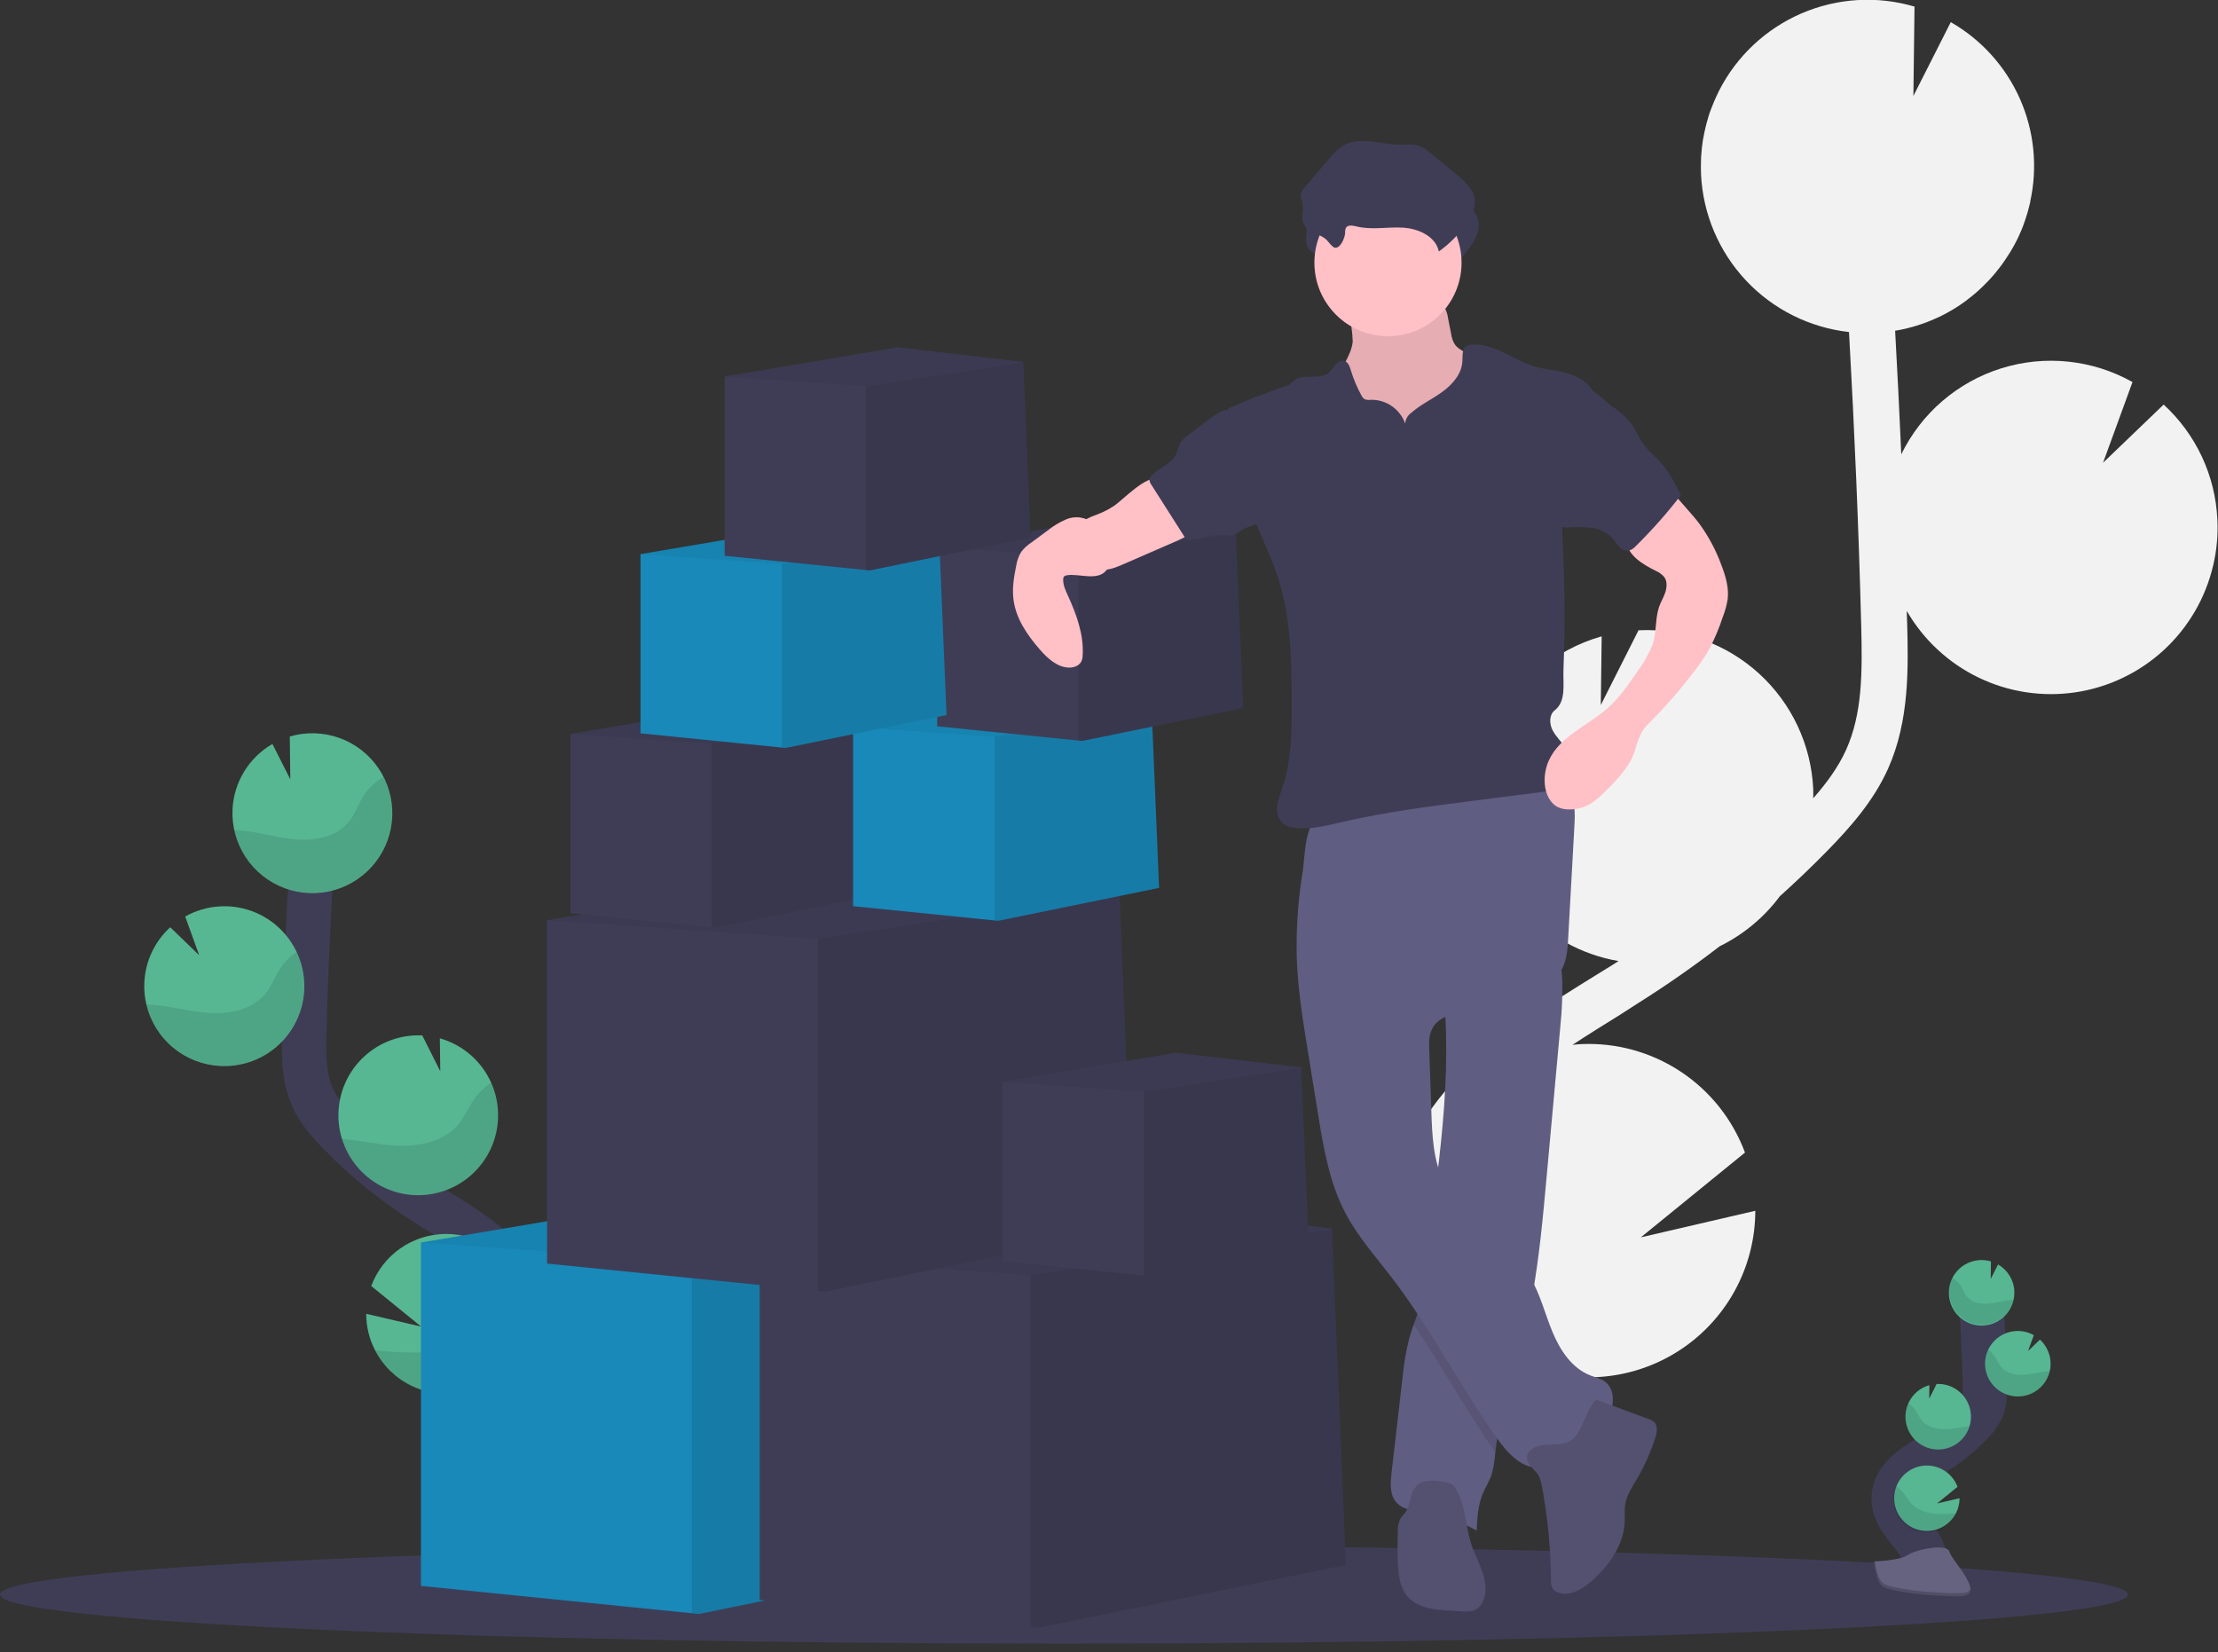 <svg width="200" height="149" viewBox="0 0 200 149" fill="none" xmlns="http://www.w3.org/2000/svg">
<rect x="0" y="0" width="200" height="149" fill="#333333" stroke="none"/>
<g clip-path="url(#clip0_496_1799)">
<path d="M143.922 87.92L145.495 86.949C145.645 86.854 145.792 86.753 145.944 86.658C142.569 86.078 139.494 84.363 137.228 81.796C134.961 79.23 133.638 75.967 133.479 72.546C133.364 70.194 133.808 67.848 134.777 65.701C135.678 63.693 137.01 61.906 138.677 60.468C140.344 59.03 142.306 57.975 144.425 57.378L144.347 63.57L147.749 56.83C147.763 56.828 147.777 56.828 147.791 56.83C149.762 56.738 151.732 57.035 153.588 57.704C155.445 58.374 157.151 59.402 158.61 60.731C160.069 62.06 161.252 63.663 162.091 65.449C162.93 67.235 163.409 69.168 163.501 71.14C163.514 71.426 163.501 71.708 163.501 71.982C164.685 70.632 165.759 69.185 166.471 67.599C167.912 64.387 167.945 60.75 167.825 56.329C167.598 47.567 167.221 38.74 166.728 29.938C163.176 29.543 159.882 27.895 157.436 25.29C154.991 22.684 153.554 19.292 153.385 15.723C153.364 15.262 153.37 14.809 153.385 14.358C153.385 14.246 153.385 14.133 153.402 14.021C153.431 13.585 153.471 13.153 153.539 12.728C153.539 12.656 153.564 12.589 153.577 12.517C153.639 12.156 153.712 11.8 153.798 11.447C153.832 11.317 153.863 11.184 153.899 11.053C154.004 10.67 154.11 10.293 154.255 9.92C154.299 9.796 154.352 9.676 154.398 9.554C154.506 9.28 154.621 9.01 154.744 8.743C154.809 8.602 154.872 8.463 154.942 8.322C154.958 8.286 154.973 8.25 154.992 8.214C156.578 5.082 159.211 2.604 162.434 1.212C165.657 -0.18 169.266 -0.399 172.634 0.594L172.533 8.652L175.903 1.997C178.667 3.579 180.853 6.004 182.141 8.916C183.43 11.829 183.753 15.078 183.064 18.187H183.081C183.057 18.295 183.024 18.398 182.999 18.503C182.952 18.701 182.902 18.897 182.847 19.093C182.775 19.343 182.695 19.59 182.613 19.836C182.55 20.02 182.489 20.207 182.419 20.388C182.318 20.654 182.209 20.913 182.087 21.172C182.019 21.323 181.958 21.477 181.876 21.627C181.684 22.014 181.473 22.393 181.244 22.764C181.166 22.892 181.078 23.015 180.996 23.143C180.835 23.392 180.673 23.638 180.498 23.878C180.391 24.026 180.275 24.167 180.161 24.312C179.997 24.523 179.829 24.733 179.654 24.925C179.53 25.066 179.403 25.205 179.273 25.346C179.089 25.54 178.9 25.727 178.704 25.913C178.575 26.037 178.445 26.161 178.31 26.279C178.089 26.475 177.857 26.663 177.623 26.846C177.506 26.939 177.392 27.035 177.27 27.124C176.914 27.388 176.547 27.636 176.168 27.867C176.096 27.91 176.021 27.945 175.957 27.987C175.642 28.175 175.326 28.35 174.986 28.514C174.845 28.584 174.698 28.645 174.553 28.71C174.281 28.832 174.007 28.95 173.727 29.057C173.565 29.119 173.398 29.175 173.232 29.232C172.956 29.327 172.676 29.413 172.39 29.491C172.221 29.538 172.055 29.584 171.884 29.624C171.577 29.698 171.263 29.759 170.947 29.811C170.926 29.811 170.907 29.811 170.886 29.824C171.093 33.537 171.278 37.251 171.44 40.968C172.335 39.129 173.598 37.492 175.149 36.158C176.7 34.825 178.507 33.822 180.459 33.211C182.412 32.601 184.469 32.396 186.503 32.609C188.538 32.822 190.507 33.448 192.291 34.449L189.635 41.726L195.099 36.48C198.023 39.16 199.766 42.892 199.943 46.855C200.013 48.246 199.884 49.639 199.562 50.994C198.875 53.925 197.324 56.582 195.109 58.621C192.894 60.66 190.117 61.986 187.139 62.427C184.161 62.868 181.119 62.404 178.408 61.095C175.696 59.786 173.441 57.693 171.935 55.086C171.935 55.463 171.962 55.842 171.972 56.219C172.071 60.12 172.196 64.973 170.252 69.307C168.935 72.245 166.814 74.632 164.719 76.769C163.356 78.162 161.943 79.508 160.494 80.811C159.069 82.725 157.209 84.271 155.068 85.323C152.688 87.157 150.224 88.874 147.675 90.475L146.127 91.473C144.697 92.36 143.231 93.27 141.793 94.211C142.045 94.186 142.296 94.158 142.553 94.148C145.737 93.999 148.886 94.866 151.546 96.624C154.205 98.381 156.236 100.939 157.347 103.927L147.957 111.571L158.278 109.176C158.275 111.717 157.628 114.215 156.398 116.438C155.167 118.662 153.393 120.536 151.242 121.888C149.09 123.24 146.631 124.024 144.094 124.167C141.558 124.311 139.026 123.809 136.735 122.708C136.967 122.999 137.201 123.287 137.433 123.576C137.894 124.151 138.353 124.722 138.802 125.288C144.91 133.024 146.612 140.371 143.585 145.971L139.907 143.983C142.856 138.532 138.433 131.556 135.52 127.879C135.08 127.323 134.629 126.763 134.174 126.194C130.272 121.35 125.848 115.848 125.96 109.106C126.118 98.954 135.994 92.832 143.922 87.92Z" fill="#F2F2F2"/>
<path d="M95.938 148.204C148.923 148.204 191.876 146.224 191.876 143.781C191.876 141.338 148.923 139.358 95.938 139.358C42.953 139.358 0 141.338 0 143.781C0 146.224 42.953 148.204 95.938 148.204Z" fill="#3F3D56"/>
<path d="M173.445 142.132C174.077 140.971 173.361 139.549 172.543 138.513C171.726 137.477 170.73 136.407 170.751 135.082C170.781 133.187 172.792 132.068 174.401 131.064C175.593 130.317 176.692 129.433 177.676 128.429C178.089 128.042 178.431 127.586 178.685 127.081C179.016 126.339 179.007 125.497 178.986 124.684C178.916 121.979 178.783 119.278 178.586 116.579" stroke="#3F3D56" stroke-width="4" stroke-miterlimit="10"/>
<path d="M181.642 116.436C181.619 115.941 181.471 115.46 181.214 115.037C180.956 114.614 180.597 114.262 180.168 114.014L179.506 115.324L179.525 113.74C179.073 113.604 178.595 113.579 178.131 113.667C177.667 113.755 177.231 113.953 176.859 114.244C176.488 114.536 176.192 114.912 175.996 115.342C175.8 115.772 175.71 116.242 175.734 116.714C175.771 117.496 176.117 118.231 176.696 118.758C176.983 119.019 177.318 119.221 177.683 119.352C178.048 119.484 178.435 119.542 178.822 119.524C179.209 119.505 179.589 119.411 179.94 119.246C180.291 119.081 180.605 118.848 180.866 118.562C181.127 118.275 181.329 117.94 181.46 117.575C181.592 117.21 181.65 116.823 181.632 116.436H181.642Z" fill="#57B793"/>
<path d="M176.37 136.445C176.061 137.046 175.554 137.523 174.935 137.795C174.316 138.067 173.622 138.118 172.97 137.939C172.318 137.761 171.747 137.363 171.353 136.814C170.958 136.264 170.765 135.596 170.805 134.921C170.845 134.246 171.116 133.605 171.572 133.106C172.029 132.607 172.643 132.279 173.311 132.179C173.98 132.079 174.663 132.211 175.246 132.555C175.828 132.898 176.275 133.431 176.512 134.065L174.667 135.567L176.697 135.095C176.697 135.564 176.585 136.027 176.37 136.445Z" fill="#57B793"/>
<path d="M174.911 130.697C174.523 130.716 174.135 130.658 173.77 130.526C173.405 130.395 173.069 130.192 172.782 129.93C172.495 129.669 172.263 129.353 172.098 129.001C171.934 128.65 171.84 128.269 171.823 127.881C171.8 127.419 171.887 126.957 172.078 126.535C172.255 126.14 172.516 125.789 172.844 125.505C173.171 125.222 173.557 125.015 173.974 124.897L173.959 126.116L174.629 124.789C175.412 124.753 176.178 125.029 176.758 125.557C177.338 126.085 177.684 126.822 177.72 127.605C177.757 128.389 177.481 129.154 176.953 129.734C176.425 130.314 175.688 130.66 174.904 130.697H174.911Z" fill="#57B793"/>
<path d="M182.087 125.914C181.305 125.951 180.54 125.675 179.961 125.149C179.382 124.622 179.036 123.886 178.999 123.104C178.962 122.322 179.237 121.557 179.764 120.978C180.291 120.399 181.027 120.053 181.809 120.016C182.361 119.989 182.911 120.119 183.392 120.391L182.87 121.824L183.944 120.792C184.521 121.318 184.865 122.052 184.901 122.832C184.914 123.106 184.888 123.379 184.825 123.645C184.677 124.27 184.33 124.829 183.836 125.239C183.342 125.648 182.728 125.885 182.087 125.914Z" fill="#57B793"/>
<path opacity="0.1" d="M181.244 117.215C180.562 117.291 179.898 117.504 179.214 117.546C178.529 117.588 177.777 117.424 177.344 116.891C177.11 116.604 176.994 116.242 176.796 115.93C176.609 115.639 176.354 115.398 176.052 115.229C175.874 115.602 175.776 116.008 175.765 116.421C175.753 116.834 175.829 117.245 175.987 117.627C176.145 118.009 176.381 118.354 176.68 118.638C176.98 118.923 177.336 119.142 177.725 119.28C178.115 119.418 178.529 119.473 178.941 119.441C179.353 119.409 179.754 119.291 180.117 119.094C180.481 118.897 180.798 118.626 181.05 118.298C181.302 117.971 181.482 117.594 181.579 117.192C181.465 117.196 181.354 117.205 181.244 117.215Z" fill="black"/>
<path opacity="0.1" d="M182.087 125.914C181.577 125.94 181.069 125.833 180.613 125.604C180.157 125.374 179.768 125.031 179.485 124.606C179.201 124.181 179.033 123.691 178.996 123.181C178.959 122.672 179.055 122.162 179.275 121.701C179.51 121.86 179.711 122.062 179.869 122.297C180.079 122.616 180.206 122.982 180.454 123.275C180.913 123.816 181.701 123.993 182.415 123.959C183.129 123.926 183.816 123.725 184.521 123.66C184.618 123.66 184.719 123.643 184.818 123.641C184.672 124.266 184.326 124.825 183.833 125.235C183.34 125.645 182.727 125.884 182.087 125.914Z" fill="black"/>
<path opacity="0.1" d="M174.911 130.697C174.523 130.716 174.135 130.658 173.77 130.526C173.405 130.394 173.069 130.192 172.782 129.93C172.495 129.669 172.263 129.353 172.098 129.001C171.934 128.65 171.84 128.269 171.823 127.881C171.8 127.419 171.887 126.957 172.078 126.535C172.323 126.695 172.537 126.899 172.71 127.135C172.939 127.46 173.083 127.833 173.342 128.132C173.841 128.688 174.679 128.884 175.435 128.865C176.191 128.846 176.872 128.669 177.6 128.614C177.421 129.196 177.066 129.708 176.585 130.08C176.103 130.453 175.519 130.668 174.911 130.697Z" fill="black"/>
<path opacity="0.1" d="M176.37 136.445C176.211 136.799 175.984 137.118 175.702 137.384C175.419 137.65 175.087 137.858 174.725 137.996C174.362 138.134 173.976 138.199 173.588 138.187C173.2 138.176 172.818 138.088 172.464 137.929C172.11 137.77 171.791 137.543 171.525 137.26C171.259 136.978 171.051 136.646 170.914 136.283C170.776 135.92 170.711 135.534 170.722 135.146C170.734 134.758 170.822 134.377 170.981 134.023C171.223 134.184 171.442 134.379 171.629 134.602C171.909 134.945 172.095 135.333 172.421 135.655C173.026 136.247 174.001 136.498 174.869 136.514C175.37 136.521 175.872 136.498 176.37 136.445Z" fill="black"/>
<path d="M168.988 140.794C168.988 140.794 171.32 140.723 172.023 140.221C172.727 139.72 175.604 139.122 175.787 139.926C175.97 140.731 179.294 143.928 176.659 143.941C174.024 143.954 170.538 143.52 169.837 143.098C169.135 142.677 168.988 140.794 168.988 140.794Z" fill="#656380"/>
<path opacity="0.2" d="M176.705 143.661C174.072 143.682 170.585 143.24 169.883 142.818C169.35 142.494 169.135 141.325 169.066 140.786H168.988C168.988 140.786 169.135 142.667 169.831 143.103C170.526 143.539 174.018 143.962 176.653 143.945C177.413 143.945 177.676 143.667 177.661 143.267C177.562 143.505 177.272 143.657 176.705 143.661Z" fill="black"/>
<path d="M40.947 135.634C39.418 132.803 41.158 129.336 43.146 126.813C45.134 124.29 47.569 121.666 47.516 118.449C47.441 113.828 42.537 111.101 38.62 108.651C35.713 106.833 33.031 104.678 30.631 102.229C29.668 101.246 28.735 100.197 28.175 98.942C27.366 97.135 27.387 95.081 27.44 93.101C27.608 86.502 27.934 79.915 28.417 73.341" stroke="#3F3D56" stroke-width="4" stroke-miterlimit="10"/>
<path d="M20.967 72.98C21.025 71.775 21.385 70.603 22.013 69.573C22.642 68.542 23.519 67.686 24.565 67.083L26.178 70.274L26.13 66.411C27.595 65.979 29.16 66.024 30.599 66.54C32.037 67.055 33.275 68.015 34.132 69.279C34.99 70.544 35.423 72.049 35.37 73.576C35.317 75.103 34.78 76.573 33.836 77.775C32.892 78.977 31.591 79.848 30.121 80.262C28.65 80.677 27.085 80.612 25.653 80.08C24.221 79.547 22.996 78.573 22.153 77.297C21.311 76.023 20.896 74.513 20.967 72.987V72.98Z" fill="#57B793"/>
<path d="M33.82 121.752C34.544 123.164 35.715 124.297 37.15 124.976C38.584 125.654 40.203 125.839 41.754 125.503C43.305 125.167 44.702 124.328 45.727 123.116C46.752 121.905 47.349 120.389 47.424 118.803C47.474 117.807 47.314 116.811 46.954 115.88C46.428 114.515 45.498 113.342 44.29 112.518C43.081 111.693 41.65 111.256 40.187 111.265C38.724 111.273 37.298 111.727 36.099 112.565C34.9 113.403 33.985 114.587 33.474 115.958L37.975 119.618L33.023 118.466C33.021 119.61 33.294 120.736 33.82 121.752Z" fill="#57B793"/>
<path d="M37.377 107.762C39.144 107.843 40.879 107.271 42.252 106.156C43.624 105.04 44.539 103.459 44.821 101.713C45.103 99.966 44.734 98.177 43.782 96.686C42.831 95.195 41.365 94.106 39.662 93.626L39.7 96.593L38.078 93.364H38.059C36.15 93.275 34.283 93.948 32.87 95.236C31.456 96.523 30.612 98.319 30.523 100.229C30.434 102.138 31.107 104.005 32.395 105.418C33.682 106.831 35.478 107.676 37.387 107.765L37.377 107.762Z" fill="#57B793"/>
<path d="M19.883 96.121C20.998 96.176 22.112 95.97 23.134 95.52C24.157 95.071 25.061 94.39 25.775 93.531C26.489 92.672 26.994 91.659 27.25 90.572C27.505 89.484 27.505 88.352 27.248 87.265C26.991 86.178 26.485 85.166 25.77 84.308C25.055 83.45 24.15 82.769 23.127 82.321C22.104 81.873 20.99 81.668 19.875 81.724C18.759 81.779 17.672 82.094 16.698 82.642L17.962 86.132L15.352 83.61C14.655 84.245 14.089 85.011 13.688 85.865C13.287 86.719 13.058 87.643 13.014 88.585C12.981 89.252 13.043 89.92 13.198 90.569C13.556 92.096 14.403 93.465 15.609 94.467C16.816 95.469 18.316 96.05 19.883 96.121Z" fill="#57B793"/>
<path opacity="0.1" d="M21.936 74.901C23.6 75.085 25.218 75.601 26.886 75.704C28.554 75.807 30.389 75.409 31.444 74.112C32.013 73.412 32.297 72.528 32.777 71.765C33.232 71.055 33.856 70.468 34.593 70.057C35.051 70.97 35.311 71.971 35.353 72.992C35.396 74.013 35.221 75.032 34.84 75.98C34.459 76.928 33.88 77.785 33.143 78.493C32.405 79.2 31.526 79.743 30.562 80.085C29.599 80.427 28.574 80.56 27.556 80.475C26.537 80.391 25.548 80.09 24.654 79.594C23.761 79.098 22.983 78.418 22.372 77.598C21.762 76.779 21.332 75.838 21.113 74.84C21.393 74.853 21.667 74.872 21.936 74.901Z" fill="black"/>
<path opacity="0.1" d="M19.883 96.121C21.125 96.179 22.36 95.914 23.47 95.353C24.579 94.792 25.525 93.953 26.215 92.919C26.904 91.885 27.315 90.69 27.407 89.45C27.499 88.21 27.268 86.968 26.738 85.843C26.166 86.228 25.674 86.72 25.289 87.292C24.776 88.067 24.466 88.962 23.861 89.674C22.739 90.993 20.822 91.425 19.082 91.347C17.343 91.269 15.664 90.772 13.933 90.614C13.693 90.593 13.448 90.576 13.206 90.569C13.564 92.095 14.409 93.462 15.614 94.464C16.819 95.466 18.317 96.048 19.883 96.121Z" fill="black"/>
<path opacity="0.1" d="M37.377 107.762C38.607 107.82 39.831 107.562 40.932 107.012C42.034 106.462 42.976 105.64 43.669 104.622C44.363 103.605 44.784 102.427 44.892 101.2C45.001 99.974 44.793 98.74 44.289 97.617C43.696 98.011 43.18 98.511 42.767 99.091C42.206 99.881 41.857 100.791 41.202 101.52C39.986 102.874 37.944 103.352 36.1 103.308C34.317 103.27 32.598 102.832 30.825 102.695C31.264 104.111 32.128 105.357 33.3 106.263C34.473 107.17 35.896 107.694 37.377 107.762Z" fill="black"/>
<path opacity="0.1" d="M33.82 121.752C34.544 123.164 35.715 124.297 37.15 124.976C38.584 125.654 40.203 125.839 41.754 125.503C43.305 125.167 44.702 124.328 45.727 123.116C46.752 121.905 47.349 120.389 47.424 118.803C47.474 117.807 47.314 116.811 46.954 115.88C46.361 116.269 45.829 116.744 45.374 117.289C44.69 118.131 44.237 119.071 43.445 119.85C41.971 121.295 39.593 121.893 37.476 121.956C36.254 121.96 35.033 121.892 33.82 121.752Z" fill="black"/>
<path d="M90.824 139.842L63.022 145.529L62.39 145.466L37.958 143.002V112.04L67.867 106.985L89.561 109.513L89.567 109.65L89.569 109.717L90.824 139.842Z" fill="#1889B9"/>
<path opacity="0.1" d="M90.824 139.842L63.022 145.529L62.39 145.466V113.725L89.567 109.65L90.824 139.842Z" fill="black"/>
<path opacity="0.05" d="M89.569 109.717L89.561 109.723L62.39 113.725L37.958 112.04L67.867 106.985L89.561 109.513L89.567 109.65L89.569 109.717Z" fill="black"/>
<path d="M121.364 141.106L93.562 146.793L92.93 146.73L68.498 144.265V113.304L98.407 108.249L120.101 110.776L120.107 110.913L120.109 110.981L121.364 141.106Z" fill="#3F3D56"/>
<path opacity="0.1" d="M121.364 141.106L93.562 146.793L92.93 146.73V114.989L120.107 110.913L121.364 141.106Z" fill="black"/>
<path opacity="0.05" d="M120.109 110.981L120.101 110.987L92.93 114.989L68.498 113.304L98.407 108.249L120.101 110.776L120.107 110.913L120.109 110.981Z" fill="black"/>
<path d="M102.198 110.776L74.396 116.463L73.764 116.4L49.332 113.936V82.974L79.24 77.919L100.934 80.447L100.94 80.584L100.943 80.651L102.198 110.776Z" fill="#3F3D56"/>
<path opacity="0.1" d="M102.198 110.776L74.396 116.463L73.764 116.4V84.659L100.94 80.584L102.198 110.776Z" fill="black"/>
<path opacity="0.05" d="M100.943 80.651L100.934 80.658L73.764 84.659L49.332 82.974L79.24 77.919L100.934 80.447L100.94 80.584L100.943 80.651Z" fill="black"/>
<path d="M117.994 112.074L103.485 115.044L103.154 115.01L90.403 113.723V97.564L106.012 94.925L117.335 96.246L117.339 96.317V96.351L117.994 112.074Z" fill="#3F3D56"/>
<path opacity="0.1" d="M117.994 112.074L103.485 115.044L103.154 115.01V98.445L117.339 96.317L117.994 112.074Z" fill="black"/>
<path opacity="0.05" d="M117.339 96.351L117.335 96.355L103.154 98.445L90.403 97.564L106.012 94.925L117.335 96.246L117.339 96.317V96.351Z" fill="black"/>
<path d="M79.029 80.691L64.52 83.659L64.189 83.627L51.438 82.34V66.181L67.047 63.542L78.37 64.863L78.374 64.935V64.968L79.029 80.691Z" fill="#3F3D56"/>
<path opacity="0.1" d="M79.029 80.691L64.52 83.659L64.189 83.627V67.062L78.374 64.935L79.029 80.691Z" fill="black"/>
<path opacity="0.05" d="M78.374 64.968L78.37 64.972L64.189 67.062L51.438 66.181L67.047 63.542L78.37 64.863L78.374 64.935V64.968Z" fill="black"/>
<path d="M104.515 80.059L90.005 83.027L89.674 82.996L76.923 81.709V65.55L92.532 62.911L103.856 64.231L103.86 64.303V64.337L104.515 80.059Z" fill="#1889B9"/>
<path opacity="0.1" d="M104.515 80.059L90.005 83.027L89.674 82.996V66.43L103.86 64.303L104.515 80.059Z" fill="black"/>
<path opacity="0.05" d="M103.86 64.337L103.856 64.341L89.674 66.43L76.923 65.55L92.532 62.911L103.856 64.231L103.86 64.303V64.337Z" fill="black"/>
<path d="M112.097 63.842L97.587 66.809L97.257 66.778L84.506 65.491V49.332L100.115 46.693L111.438 48.013L111.442 48.085V48.119L112.097 63.842Z" fill="#3F3D56"/>
<path opacity="0.1" d="M112.097 63.842L97.587 66.809L97.257 66.778V50.212L111.442 48.085L112.097 63.842Z" fill="black"/>
<path opacity="0.05" d="M111.442 48.119L111.438 48.123L97.257 50.212L84.506 49.332L100.115 46.693L111.438 48.013L111.442 48.085V48.119Z" fill="black"/>
<path d="M121.979 30.808C121.826 32.177 120.781 33.28 120.393 34.599C119.812 36.589 120.815 38.727 122.196 40.286C123.31 41.524 124.658 42.529 126.163 43.243C127.668 43.956 129.299 44.365 130.962 44.443C131.451 44.485 131.943 44.432 132.412 44.285C132.828 44.116 133.204 43.858 133.513 43.531C134.549 42.489 135.107 41.046 135.329 39.591C135.55 38.135 135.466 36.654 135.379 35.187C135.379 34.883 135.323 34.581 135.215 34.298C135.074 34.028 134.88 33.789 134.644 33.596C133.897 32.91 133.074 32.311 132.19 31.812C131.811 31.602 131.405 31.391 131.163 31.027C130.996 30.736 130.888 30.417 130.845 30.085L130.573 28.703C130.525 28.305 130.389 27.922 130.175 27.583C129.697 26.939 128.78 26.85 127.978 26.819L125.029 26.703C124.113 26.667 122.908 26.404 122.013 26.585C121.171 26.751 121.455 27.522 121.607 28.221C121.826 29.067 121.951 29.934 121.979 30.808Z" fill="#FFC0C6"/>
<path opacity="0.1" d="M121.979 30.808C121.826 32.177 120.781 33.28 120.393 34.599C119.812 36.589 120.815 38.727 122.196 40.286C123.31 41.524 124.658 42.529 126.163 43.243C127.668 43.956 129.299 44.365 130.962 44.443C131.451 44.485 131.943 44.432 132.412 44.285C132.828 44.116 133.204 43.858 133.513 43.531C134.549 42.489 135.107 41.046 135.329 39.591C135.55 38.135 135.466 36.654 135.379 35.187C135.379 34.883 135.323 34.581 135.215 34.298C135.074 34.028 134.88 33.789 134.644 33.596C133.897 32.91 133.074 32.311 132.19 31.812C131.811 31.602 131.405 31.391 131.163 31.027C130.996 30.736 130.888 30.417 130.845 30.085L130.573 28.703C130.525 28.305 130.389 27.922 130.175 27.583C129.697 26.939 128.78 26.85 127.978 26.819L125.029 26.703C124.113 26.667 122.908 26.404 122.013 26.585C121.171 26.751 121.455 27.522 121.607 28.221C121.826 29.067 121.951 29.934 121.979 30.808Z" fill="black"/>
<path d="M140.706 92.469L139.455 106.185C139.128 109.782 138.796 113.395 138.155 116.946C137.945 118.169 137.675 119.387 137.367 120.594C136.512 123.945 135.272 127.22 134.872 130.655C134.859 130.754 134.848 130.866 134.838 130.956C134.756 131.714 134.684 132.481 134.417 133.189C134.206 133.713 133.909 134.191 133.692 134.709C133.271 135.746 133.204 136.891 133.151 138.014C131.633 137.157 129.97 136.586 128.245 136.329C127.403 136.205 126.487 136.118 125.929 135.487C125.297 134.8 125.371 133.749 125.476 132.826C125.807 129.962 126.137 127.099 126.466 124.237C126.575 123.006 126.787 121.786 127.098 120.589C127.211 120.191 127.348 119.8 127.487 119.408C127.679 118.869 127.873 118.329 128.018 117.775C128.22 116.885 128.359 115.983 128.435 115.073C128.774 112.192 129.183 109.317 129.541 106.438L129.56 106.286C130.097 101.922 130.505 97.537 130.388 93.141C130.371 92.49 130.343 91.84 130.301 91.187C130.242 90.241 130.156 89.74 130.933 89.148C131.799 88.495 132.938 88.038 133.928 87.61C134.461 87.379 140.329 85.293 140.457 85.752C140.73 86.728 140.871 87.735 140.879 88.748C140.89 89.99 140.833 91.233 140.706 92.469Z" fill="#605D82"/>
<path opacity="0.1" d="M138.155 116.946C137.944 118.169 137.675 119.387 137.367 120.594C136.512 123.945 135.272 127.22 134.872 130.655C134.859 130.754 134.848 130.866 134.838 130.956C132.222 127.22 130.019 123.201 127.466 119.425C127.658 118.885 127.851 118.346 127.997 117.792C128.206 116.897 128.353 115.989 128.435 115.073C128.774 112.192 129.183 109.317 129.541 106.438L129.56 106.286C129.707 106.897 129.919 107.491 130.192 108.057C131.906 111.541 135.979 113.302 137.972 116.636C138.038 116.74 138.099 116.843 138.155 116.946Z" fill="black"/>
<path d="M116.929 86.317C117.015 89.11 117.462 91.879 117.908 94.639L118.828 100.325C119.332 103.443 119.858 106.621 121.333 109.412C122.436 111.501 124.025 113.283 125.463 115.155C128.997 119.76 131.653 124.977 135.004 129.716C135.979 131.093 137.372 132.584 139.033 132.296C140.124 132.108 140.916 131.198 141.772 130.499C142.783 129.673 144 129.069 144.796 128.033C145.592 126.996 145.748 125.278 144.67 124.541C144.301 124.29 143.852 124.195 143.435 124.035C141.765 123.403 140.683 121.769 139.996 120.118C139.309 118.466 138.89 116.695 137.974 115.16C135.982 111.825 131.906 110.065 130.192 106.579C129.231 104.628 129.138 102.366 129.067 100.203L128.879 94.662C128.858 94.055 128.844 93.425 129.09 92.872C129.745 91.397 131.725 91.258 133.33 91.071C135.15 90.858 136.913 90.302 138.526 89.432C139.45 88.933 140.352 88.297 140.843 87.37C141.293 86.528 141.354 85.536 141.407 84.579L141.963 74.535C142.012 73.671 142.054 72.776 141.753 71.967C140.988 69.933 138.418 69.267 136.247 69.364C132.207 69.545 128.479 71.283 124.663 72.458C123.717 72.749 122.767 73.01 121.792 73.206C120.949 73.376 119.896 73.307 119.088 73.581C117.638 74.069 117.674 77.241 117.47 78.556C117.048 81.12 116.867 83.719 116.929 86.317Z" fill="#605D82"/>
<path d="M138.486 132.721C138.842 133.081 138.958 133.608 139.05 134.105C139.565 136.864 139.833 139.663 139.851 142.469C139.828 142.731 139.879 142.994 140 143.227C140.101 143.365 140.237 143.474 140.394 143.543C141.424 144.034 142.618 143.349 143.478 142.597C145.068 141.205 146.414 139.335 146.504 137.222C146.527 136.679 146.466 136.129 146.561 135.592C146.7 134.796 147.166 134.103 147.574 133.408C148.273 132.223 148.838 130.964 149.259 129.654C149.415 129.162 149.52 128.542 149.133 128.199C148.997 128.091 148.842 128.01 148.676 127.961L144.021 126.234C143.617 126.084 142.614 128.66 142.456 128.943C142.066 129.631 141.679 130.021 140.897 130.181C140.116 130.341 139.151 130.109 138.406 130.507C137.142 131.179 137.772 132.003 138.486 132.721Z" fill="#535070"/>
<path d="M131.308 134.311C131.222 134.139 131.101 133.987 130.954 133.863C130.739 133.726 130.494 133.643 130.24 133.62C129.355 133.469 128.307 133.37 127.694 134.029C127.121 134.646 127.22 135.651 126.742 136.346C126.59 136.557 126.384 136.746 126.253 136.978C126.091 137.332 126.018 137.722 126.042 138.111C126.017 139.183 125.992 140.259 126.068 141.329C126.129 142.226 126.278 143.168 126.841 143.871C127.742 145 129.368 145.163 130.809 145.234L131.978 145.295C132.299 145.333 132.625 145.303 132.934 145.207C133.125 145.119 133.297 144.993 133.439 144.837C133.581 144.681 133.69 144.498 133.76 144.299C134.368 142.787 133.406 141.159 132.812 139.642C132.127 137.896 132.249 135.96 131.308 134.311Z" fill="#535070"/>
<path d="M121.642 23.088C121.627 22.935 121.65 22.78 121.708 22.638C121.878 22.336 122.325 22.427 122.662 22.503C124.016 22.844 125.444 22.534 126.841 22.614C128.237 22.695 129.808 23.392 130.088 24.761C131.101 24.044 131.974 23.147 132.664 22.115C133.052 21.536 133.389 20.873 133.336 20.178C133.26 19.175 132.42 18.425 131.651 17.789L129.334 15.893C129.029 15.614 128.677 15.39 128.294 15.232C127.759 15.049 127.173 15.137 126.609 15.137C124.924 15.137 123.117 14.369 121.615 15.137C120.983 15.46 120.513 16.014 120.059 16.553L117.988 19.004C117.831 19.161 117.717 19.354 117.655 19.567C117.596 19.866 117.75 20.161 117.805 20.462C117.902 21.009 117.666 21.595 117.847 22.122C118.148 22.994 119.21 23.118 119.858 23.619C120.099 23.805 120.478 24.438 120.766 24.43C121.274 24.419 121.628 23.493 121.642 23.088Z" fill="#3F3D56"/>
<path d="M125.156 30.319C128.82 30.319 131.79 27.349 131.79 23.684C131.79 20.02 128.82 17.05 125.156 17.05C121.491 17.05 118.521 20.02 118.521 23.684C118.521 27.349 121.491 30.319 125.156 30.319Z" fill="#FFC0C6"/>
<path d="M126.71 38.203C126.485 37.559 126.062 37.005 125.501 36.618C124.941 36.231 124.272 36.032 123.591 36.05C123.395 36.087 123.193 36.061 123.013 35.976C122.912 35.898 122.83 35.797 122.775 35.681C122.373 34.955 122.049 34.189 121.809 33.394C121.703 33.042 121.558 32.627 121.202 32.537C120.916 32.463 120.623 32.648 120.431 32.874C120.261 33.116 120.077 33.347 119.879 33.567C119.037 34.312 117.563 33.632 116.68 34.317C116.535 34.428 116.415 34.571 116.259 34.675C116.107 34.767 115.943 34.838 115.772 34.885C114.059 35.443 112.38 36.099 110.743 36.85C111.332 40.397 111.935 44.011 113.316 47.329C113.974 48.908 114.717 50.456 115.244 52.085C116.411 55.693 116.461 59.553 116.476 63.347C116.476 65.941 116.476 68.591 115.633 71.047C115.444 71.603 115.212 72.155 115.159 72.732C115.107 73.309 115.279 73.962 115.753 74.307C116.028 74.488 116.342 74.599 116.67 74.63C118.125 74.84 119.591 74.457 121.023 74.124C124.863 73.235 128.78 72.726 132.687 72.228L139.238 71.386C139.708 71.353 140.167 71.234 140.594 71.034C141.793 70.379 141.906 68.576 141.161 67.43C140.805 66.881 140.301 66.43 140 65.849C139.699 65.267 139.676 64.45 140.192 64.048C141.245 63.227 140.929 61.704 140.98 60.373C141.12 56.649 141.101 52.928 140.923 49.21C140.869 48.439 140.856 47.665 140.885 46.893C140.958 45.583 141.283 44.3 141.607 43.026L143.598 35.191C143.077 34.369 142.081 33.847 141.14 33.611C140.198 33.375 139.215 33.306 138.286 33.017C136.39 32.427 134.688 30.932 132.702 31.071C132.551 31.074 132.403 31.11 132.268 31.176C131.822 31.431 131.891 32.076 131.864 32.59C131.801 33.729 130.962 34.679 130.04 35.346C129.117 36.014 128.06 36.499 127.211 37.259C127.064 37.37 126.943 37.512 126.856 37.675C126.769 37.838 126.719 38.018 126.71 38.203Z" fill="#3F3D56"/>
<path d="M100.422 45.635C99.983 45.921 99.516 46.162 99.028 46.354C98.565 46.537 98.07 46.682 97.691 47.002C97.503 47.165 97.345 47.36 97.225 47.577C97.001 47.976 96.887 48.427 96.897 48.884C96.906 49.341 97.038 49.787 97.278 50.176C97.519 50.565 97.859 50.882 98.264 51.094C98.669 51.306 99.123 51.406 99.58 51.383C100.189 51.352 100.764 51.105 101.322 50.863L106.002 48.826C106.794 48.483 107.649 48.083 108.024 47.303C108.067 47.231 108.083 47.145 108.07 47.061C108.034 46.969 107.965 46.895 107.876 46.851C106.822 46.164 105.899 45.294 105.153 44.281C104.961 44.02 104.732 43.405 104.454 43.247C103.464 42.697 101.216 45.121 100.422 45.635Z" fill="#FFC0C6"/>
<path d="M150.449 43.982L152.174 45.953C152.545 46.375 152.916 46.796 153.253 47.251C154.082 48.393 154.747 49.646 155.228 50.973C155.603 51.956 155.915 53.005 155.784 54.05C155.697 54.585 155.552 55.11 155.353 55.615C155.037 56.585 154.644 57.529 154.179 58.437C153.791 59.126 153.353 59.786 152.867 60.41C151.531 62.181 150.069 63.853 148.493 65.413C147.903 65.996 147.65 66.942 147.399 67.73C146.926 69.185 145.799 70.32 144.71 71.394C144.36 71.765 143.972 72.098 143.553 72.389C142.927 72.793 142.193 73.001 141.447 72.987C141.122 72.989 140.8 72.922 140.502 72.791C139.756 72.437 139.377 71.576 139.299 70.754C139.23 70.008 139.355 69.256 139.661 68.572C140.651 66.38 143.193 65.43 144.99 63.829C146.043 62.892 146.85 61.712 147.646 60.547C148.185 59.819 148.636 59.03 148.988 58.195C149.388 57.123 149.232 55.855 149.584 54.768C149.731 54.307 150.005 53.892 150.154 53.435C150.304 52.978 150.354 52.436 150.074 52.042C149.864 51.791 149.596 51.594 149.293 51.47C148.145 50.888 146.86 50.139 146.641 48.868C146.553 48.165 146.737 47.455 147.155 46.882C147.571 46.317 148.057 45.807 148.602 45.366C149.101 44.915 149.946 44.416 150.449 43.982Z" fill="#FFC0C6"/>
<path d="M99.314 48.386C99.011 47.771 98.63 47.144 98.015 46.838C97.716 46.709 97.393 46.642 97.067 46.642C96.741 46.642 96.419 46.709 96.119 46.838C95.523 47.096 94.965 47.433 94.46 47.841L92.973 48.938C92.636 49.159 92.337 49.435 92.09 49.753C91.854 50.139 91.698 50.569 91.631 51.017C91.42 52.042 91.25 53.098 91.397 54.136C91.633 55.821 92.644 57.279 93.756 58.559C94.451 59.355 95.311 60.16 96.368 60.196C96.825 60.21 97.332 60.029 97.522 59.614C97.588 59.45 97.623 59.274 97.625 59.096C97.739 57.226 97.069 55.4 96.29 53.696C96.079 53.233 95.852 52.752 95.869 52.245C95.862 52.158 95.884 52.073 95.932 52C95.999 51.93 96.088 51.886 96.185 51.876C97.252 51.666 99.093 52.495 99.841 51.31C100.325 50.526 99.66 49.083 99.314 48.386Z" fill="#FFC0C6"/>
<path d="M121.293 21.001C121.28 20.848 121.303 20.693 121.36 20.55C121.531 20.247 121.977 20.34 122.314 20.416C123.669 20.757 125.097 20.447 126.493 20.527C127.889 20.607 129.459 21.304 129.741 22.673C130.753 21.955 131.626 21.059 132.317 20.028C132.704 19.447 133.041 18.783 132.989 18.088C132.913 17.086 132.07 16.336 131.304 15.702L128.987 13.806C128.682 13.526 128.331 13.302 127.948 13.145C127.411 12.962 126.828 13.05 126.263 13.05C124.578 13.05 122.771 12.281 121.27 13.05C120.638 13.372 120.168 13.926 119.713 14.466L117.641 16.917C117.485 17.074 117.371 17.267 117.31 17.48C117.251 17.779 117.405 18.073 117.459 18.375C117.556 18.922 117.32 19.508 117.502 20.032C117.803 20.906 118.864 21.031 119.513 21.532C119.753 21.717 120.132 22.351 120.421 22.343C120.92 22.332 121.274 21.405 121.293 21.001Z" fill="#3F3D56"/>
<path d="M107.202 39.182C106.935 39.356 106.7 39.574 106.507 39.829C106.265 40.197 106.214 40.671 106.006 41.05C105.559 41.88 104.513 42.177 103.862 42.857C103.756 42.95 103.683 43.074 103.651 43.211C103.647 43.396 103.709 43.577 103.826 43.721L106.973 48.666C108.026 48.759 109.024 48.102 110.073 48.19C110.463 48.222 110.865 48.357 111.24 48.241C111.508 48.121 111.759 47.968 111.987 47.784C112.619 47.388 113.445 47.341 113.969 46.821C114.494 46.301 114.538 45.536 114.532 44.827C114.541 44.211 114.478 43.596 114.344 42.994C113.881 41.099 112.43 39.637 111.52 37.956C111.075 37.137 110.835 36.659 109.898 37.221C108.961 37.783 108.089 38.533 107.202 39.182Z" fill="#3F3D56"/>
<path d="M145.411 36.682C146.002 37.066 146.536 37.533 146.995 38.068C147.473 38.685 147.745 39.443 148.206 40.075C148.667 40.707 149.259 41.162 149.764 41.726C150.533 42.581 151.053 43.622 151.563 44.656C150.315 46.279 148.956 47.814 147.494 49.248C147.331 49.439 147.116 49.58 146.875 49.652C146.711 49.669 146.546 49.646 146.394 49.584C146.242 49.522 146.107 49.423 146.003 49.296C145.775 49.06 145.615 48.765 145.398 48.519C144.887 47.992 144.206 47.663 143.475 47.59C142.751 47.519 142.022 47.509 141.295 47.558C141.136 47.577 140.974 47.55 140.83 47.48C140.722 47.407 140.635 47.306 140.577 47.19C139.735 45.741 139.998 43.921 140.299 42.265L140.988 38.474C141.088 37.75 141.282 37.042 141.563 36.368C141.824 35.81 142.405 34.862 143.126 35.031C143.846 35.199 144.802 36.244 145.411 36.682Z" fill="#3F3D56"/>
<path d="M85.348 64.473L70.838 67.441L70.508 67.409L57.757 66.123V49.964L73.366 47.325L84.689 48.645L84.693 48.717V48.751L85.348 64.473Z" fill="#1889B9"/>
<path opacity="0.1" d="M85.348 64.473L70.838 67.441L70.508 67.409V50.844L84.693 48.717L85.348 64.473Z" fill="black"/>
<path opacity="0.05" d="M84.693 48.751L84.689 48.755L70.508 50.844L57.757 49.964L73.366 47.325L84.689 48.645L84.693 48.717V48.751Z" fill="black"/>
<path d="M92.93 48.466L78.421 51.436L78.09 51.402L65.339 50.115V33.956L80.948 31.317L92.271 32.638L92.275 32.709V32.743L92.93 48.466Z" fill="#3F3D56"/>
<path opacity="0.1" d="M92.93 48.466L78.421 51.436L78.09 51.402V34.837L92.275 32.709L92.93 48.466Z" fill="black"/>
<path opacity="0.05" d="M92.275 32.743L92.271 32.747L78.09 34.837L65.339 33.956L80.948 31.317L92.271 32.638L92.275 32.709V32.743Z" fill="black"/>
</g>
<defs>
<clipPath id="clip0_496_1799">
<rect width="200" height="148.204" fill="white"/>
</clipPath>
</defs>
</svg>
